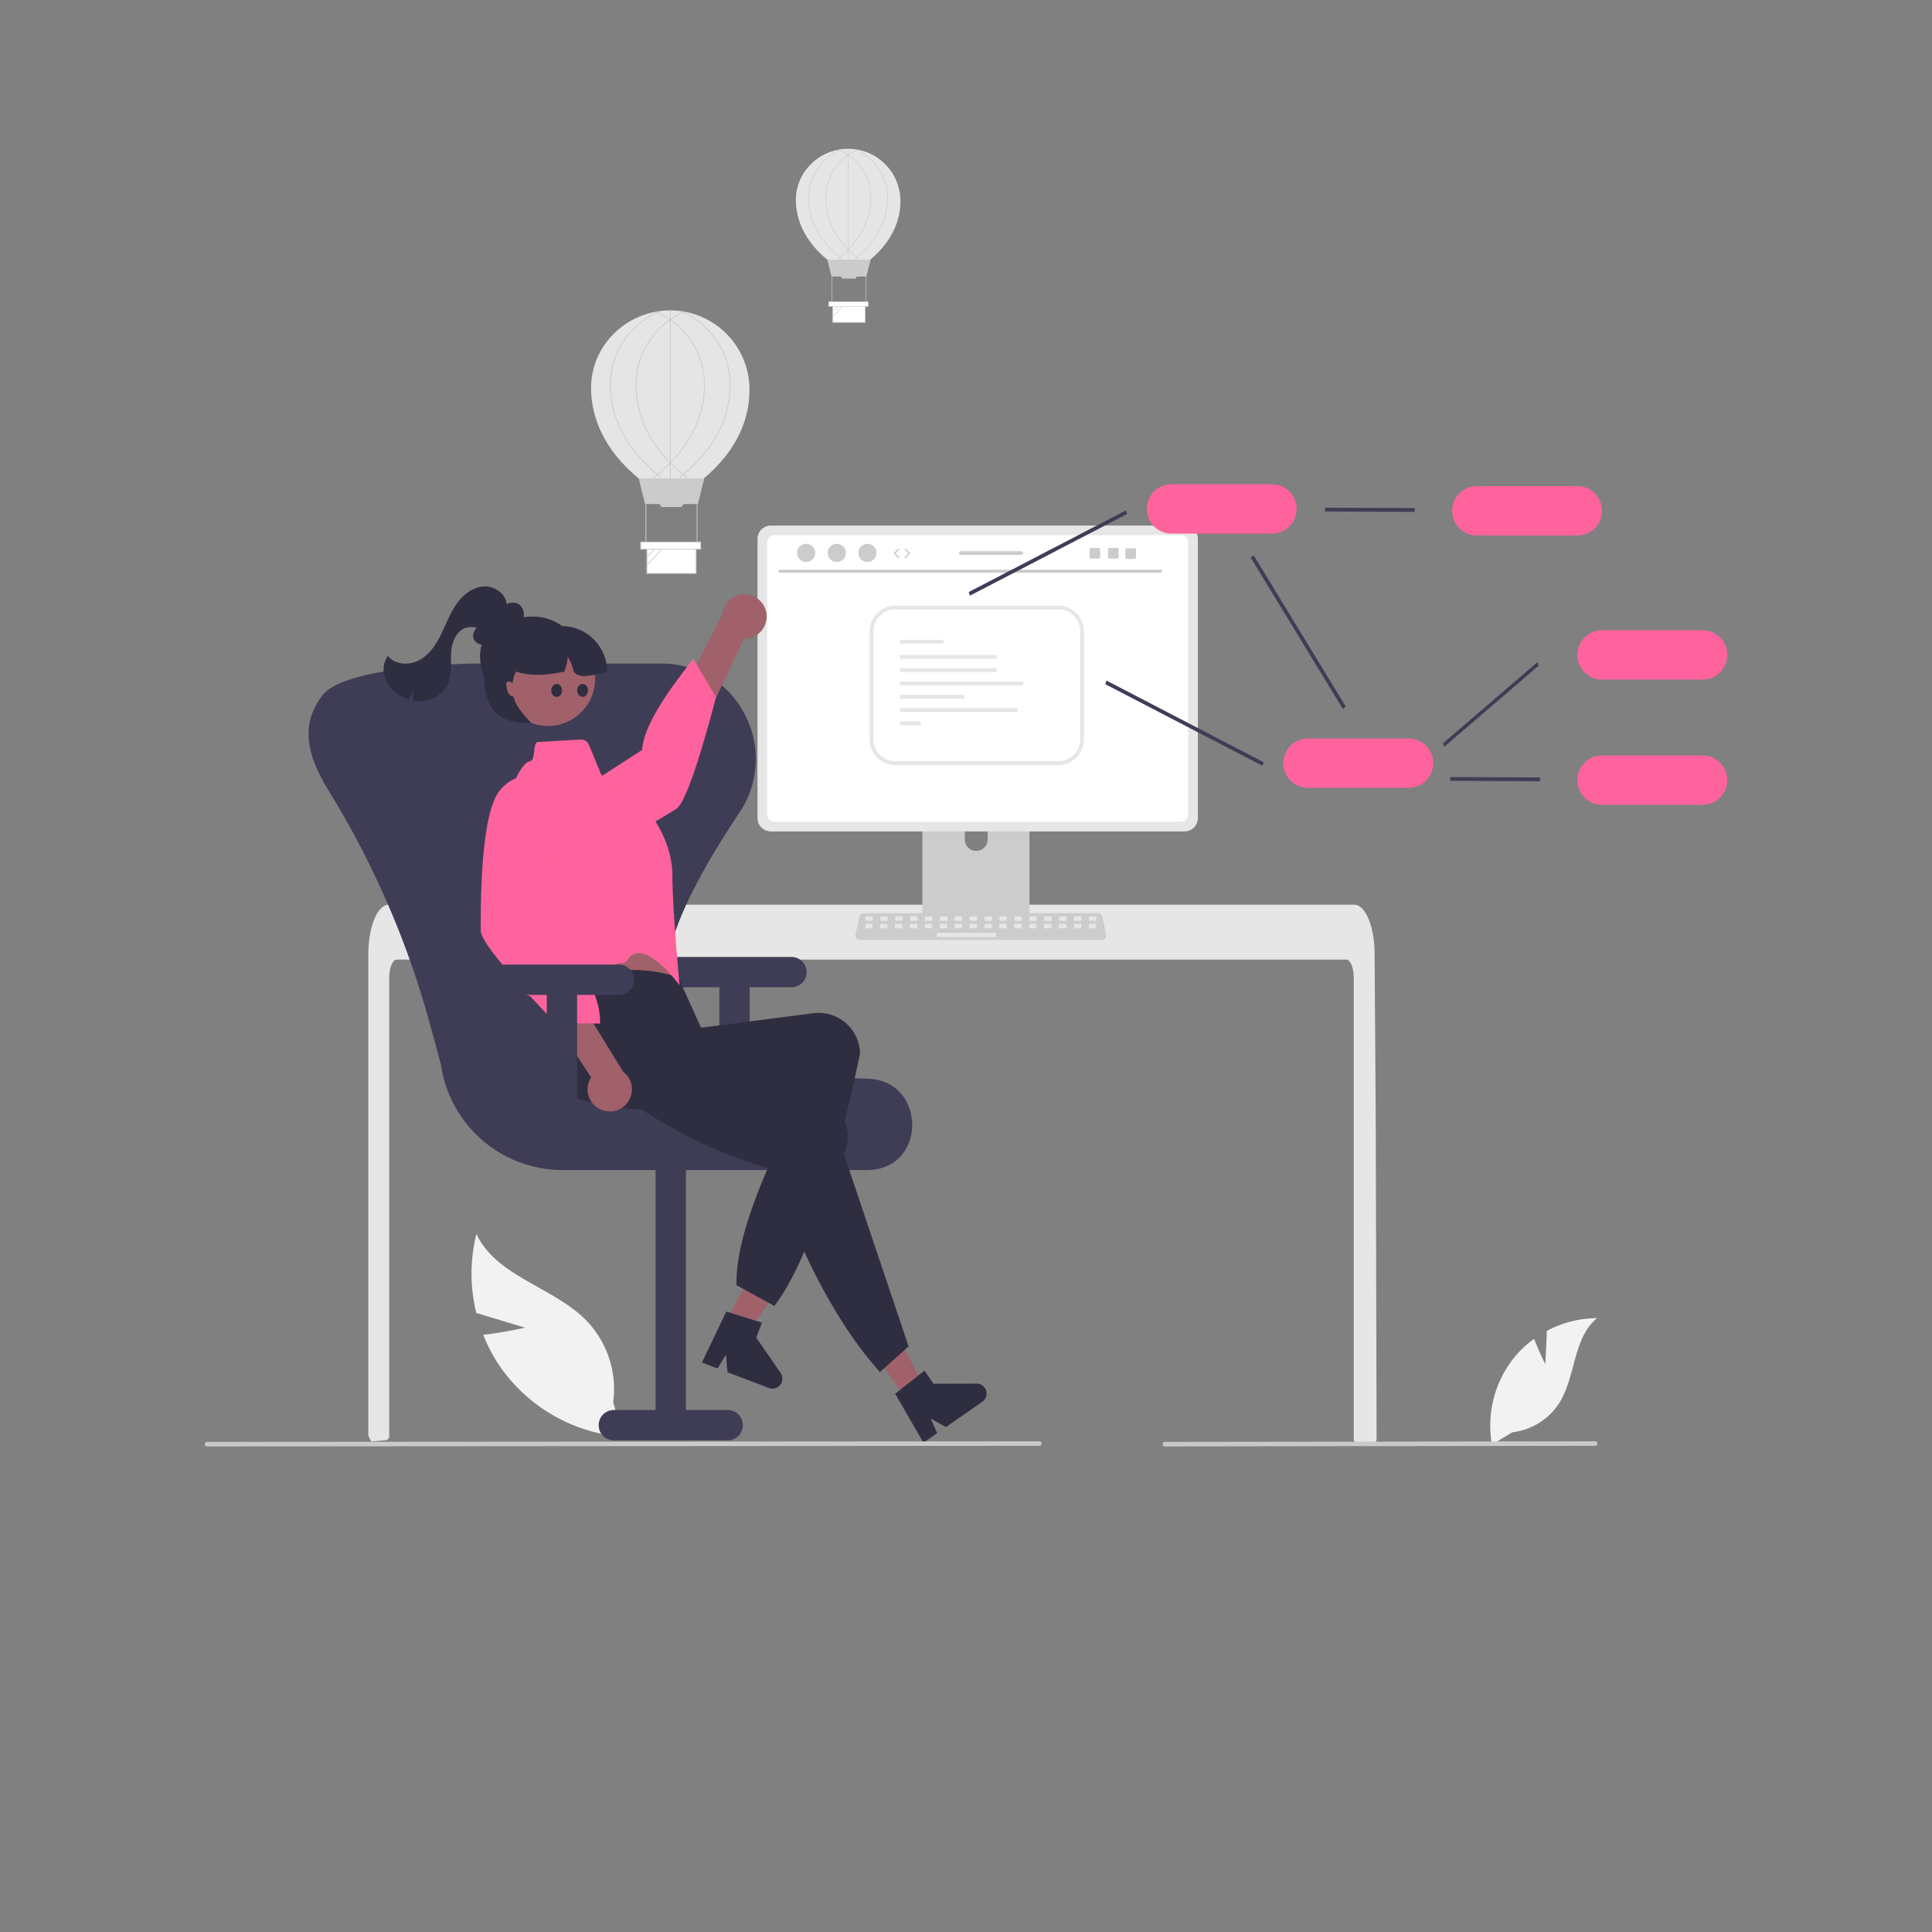 <svg id="undraw_software_engineer_re_tnjc" xmlns="http://www.w3.org/2000/svg" xmlns:xlink="http://www.w3.org/1999/xlink" width="1500" height="1500" viewBox="0 0 1500 1500">
  <rect x="0" y="0" width="1500" height="1500" fill="#808080" stroke="none"/>
  <defs>
    <clipPath id="clip-path">
      <rect id="Rectangle_2454" data-name="Rectangle 2454" width="1182" height="747" transform="translate(159 376)" fill="#fff"/>
    </clipPath>
  </defs>
  <g id="undraw_software_engineer_re_tnjc-2" data-name="undraw_software_engineer_re_tnjc">
    <rect id="Rectangle_2453" data-name="Rectangle 2453" width="1500" height="1500" fill="#fff" opacity="0"/>
    <g id="Group_576" data-name="Group 576" clip-path="url(#clip-path)">
      <path id="Path_21684" data-name="Path 21684" d="M1199.83,1059.16l1.16-25.89a83.658,83.658,0,0,1,38.99-9.87c-18.73,15.31-16.39,44.83-29.09,65.42a50.278,50.278,0,0,1-36.87,23.24l-15.67,9.59a84.282,84.282,0,0,1,17.76-68.28,81.512,81.512,0,0,1,14.96-13.9C1194.82,1049.37,1199.83,1059.16,1199.83,1059.16Z" fill="#f2f2f2"/>
      <path id="Path_21685" data-name="Path 21685" d="M407.6,1030.79l-37.819-11.45a127.5,127.5,0,0,1,.1-61.344c15.574,33.444,60.074,41.1,85.721,67.624a76.692,76.692,0,0,1,20.453,63.25l8.278,26.77a128.475,128.475,0,0,1-94.218-51.96,124.177,124.177,0,0,1-14.907-27.34c16.04-1.82,32.393-5.55,32.393-5.55Z" fill="#f2f2f2"/>
      <path id="Path_21686" data-name="Path 21686" d="M1068.79,1117.42a3.04,3.04,0,0,1-.87,2.09,2.893,2.893,0,0,1-2.08.85H1054a2.921,2.921,0,0,1-2.94-2.92v-358.1c0-7.894-2.65-14.3-5.91-14.315H308.085c-3.27.014-5.906,6.421-5.92,14.315V1115.22a2.963,2.963,0,0,1-2.666,2.94c-2.386.23-4.772.44-7.143.63-.059,0-.117.01-.176.01-1.3.12-2.592.21-3.888.31h-.015c-.677-1.22-1.325-2.47-1.988-3.72a3.106,3.106,0,0,1-.324-1.37V740.766c0-2.179.088-4.374.235-6.539a83.891,83.891,0,0,1,1.1-8.866c2.489-13.681,8.115-22.945,14.506-22.974h749.6a6.88,6.88,0,0,1,2.71.574,10.485,10.485,0,0,1,3.34,2.342,20.531,20.531,0,0,1,3.29,4.492c3.15,5.552,5.4,13.829,6.2,23.46,0,.089.01.177.01.265.21,2.386.31,4.816.3,7.246l.2,31.561.14,18.822.39,59.056.15,20.972.65,246.243Z" fill="#e6e6e6"/>
      <path id="Path_21687" data-name="Path 21687" d="M795.238,593.207H720.122a4.007,4.007,0,0,0-4,4.012V715.883H799.25V597.219a4.01,4.01,0,0,0-4.008-4.012Zm-37.3,67.424a8.912,8.912,0,0,1-8.87-8.871V638.074a8.87,8.87,0,1,1,17.74,0V651.76A8.912,8.912,0,0,1,757.933,660.631Z" fill="#ccc"/>
      <path id="Path_21688" data-name="Path 21688" d="M715.863,712.09v11.449a2.243,2.243,0,0,0,2.238,2.238H797.27a2.25,2.25,0,0,0,2.238-2.238V712.09Z" fill="#3f3d56"/>
      <path id="Path_21689" data-name="Path 21689" d="M919.623,408.02H598.533a10.424,10.424,0,0,0-10.407,10.406v216.68a10.418,10.418,0,0,0,10.407,10.407h321.09a10.418,10.418,0,0,0,10.407-10.407V418.426a10.424,10.424,0,0,0-10.407-10.406Z" fill="#e6e6e6"/>
      <path id="Path_21690" data-name="Path 21690" d="M916.943,415.535H601.216a5.579,5.579,0,0,0-5.566,5.577V632.421a5.576,5.576,0,0,0,5.566,5.566H916.943a5.575,5.575,0,0,0,5.565-5.566V421.112A5.578,5.578,0,0,0,916.943,415.535Z" fill="#fff"/>
      <path id="Path_21691" data-name="Path 21691" d="M855.444,729.762H667.6a3.455,3.455,0,0,1-3.456-3.455,3.4,3.4,0,0,1,.075-.712l2.914-13.844a3.471,3.471,0,0,1,3.381-2.743H852.53a3.471,3.471,0,0,1,3.381,2.743l2.915,13.844a3.456,3.456,0,0,1-3.382,4.167Z" fill="#ccc"/>
      <path id="Path_21692" data-name="Path 21692" d="M676.918,711.5h-4.347a.719.719,0,0,0-.719.719v2.033a.719.719,0,0,0,.719.719h4.347a.719.719,0,0,0,.719-.719v-2.033A.719.719,0,0,0,676.918,711.5Z" fill="#e6e6e6"/>
      <path id="Path_21693" data-name="Path 21693" d="M688.489,711.5h-4.348a.719.719,0,0,0-.719.719v2.033a.719.719,0,0,0,.719.719h4.348a.719.719,0,0,0,.719-.719v-2.033A.719.719,0,0,0,688.489,711.5Z" fill="#e6e6e6"/>
      <path id="Path_21694" data-name="Path 21694" d="M700.06,711.5h-4.348a.719.719,0,0,0-.719.719v2.033a.719.719,0,0,0,.719.719h4.348a.718.718,0,0,0,.718-.719v-2.033A.718.718,0,0,0,700.06,711.5Z" fill="#e6e6e6"/>
      <path id="Path_21695" data-name="Path 21695" d="M711.63,711.5h-4.347a.719.719,0,0,0-.719.719v2.033a.719.719,0,0,0,.719.719h4.347a.719.719,0,0,0,.719-.719v-2.033A.719.719,0,0,0,711.63,711.5Z" fill="#e6e6e6"/>
      <path id="Path_21696" data-name="Path 21696" d="M723.2,711.5h-4.348a.719.719,0,0,0-.719.719v2.033a.719.719,0,0,0,.719.719H723.2a.719.719,0,0,0,.719-.719v-2.033A.719.719,0,0,0,723.2,711.5Z" fill="#e6e6e6"/>
      <path id="Path_21697" data-name="Path 21697" d="M734.771,711.5h-4.347a.719.719,0,0,0-.719.719v2.033a.719.719,0,0,0,.719.719h4.347a.719.719,0,0,0,.719-.719v-2.033A.719.719,0,0,0,734.771,711.5Z" fill="#e6e6e6"/>
      <path id="Path_21698" data-name="Path 21698" d="M746.342,711.5h-4.348a.719.719,0,0,0-.719.719v2.033a.719.719,0,0,0,.719.719h4.348a.719.719,0,0,0,.719-.719v-2.033A.719.719,0,0,0,746.342,711.5Z" fill="#e6e6e6"/>
      <path id="Path_21699" data-name="Path 21699" d="M757.913,711.5h-4.348a.719.719,0,0,0-.719.719v2.033a.719.719,0,0,0,.719.719h4.348a.718.718,0,0,0,.718-.719v-2.033A.718.718,0,0,0,757.913,711.5Z" fill="#e6e6e6"/>
      <path id="Path_21700" data-name="Path 21700" d="M769.483,711.5h-4.347a.719.719,0,0,0-.719.719v2.033a.719.719,0,0,0,.719.719h4.347a.719.719,0,0,0,.719-.719v-2.033A.719.719,0,0,0,769.483,711.5Z" fill="#e6e6e6"/>
      <path id="Path_21701" data-name="Path 21701" d="M781.054,711.5h-4.348a.719.719,0,0,0-.719.719v2.033a.719.719,0,0,0,.719.719h4.348a.719.719,0,0,0,.719-.719v-2.033A.719.719,0,0,0,781.054,711.5Z" fill="#e6e6e6"/>
      <path id="Path_21702" data-name="Path 21702" d="M792.624,711.5h-4.347a.719.719,0,0,0-.719.719v2.033a.719.719,0,0,0,.719.719h4.347a.719.719,0,0,0,.719-.719v-2.033A.719.719,0,0,0,792.624,711.5Z" fill="#e6e6e6"/>
      <path id="Path_21703" data-name="Path 21703" d="M804.2,711.5h-4.348a.719.719,0,0,0-.719.719v2.033a.719.719,0,0,0,.719.719H804.2a.719.719,0,0,0,.719-.719v-2.033A.719.719,0,0,0,804.2,711.5Z" fill="#e6e6e6"/>
      <path id="Path_21704" data-name="Path 21704" d="M815.766,711.5h-4.348a.719.719,0,0,0-.719.719v2.033a.719.719,0,0,0,.719.719h4.348a.719.719,0,0,0,.719-.719v-2.033A.719.719,0,0,0,815.766,711.5Z" fill="#e6e6e6"/>
      <path id="Path_21705" data-name="Path 21705" d="M827.336,711.5h-4.348a.718.718,0,0,0-.718.719v2.033a.718.718,0,0,0,.718.719h4.348a.719.719,0,0,0,.719-.719v-2.033A.719.719,0,0,0,827.336,711.5Z" fill="#e6e6e6"/>
      <path id="Path_21706" data-name="Path 21706" d="M838.907,711.5h-4.348a.719.719,0,0,0-.719.719v2.033a.719.719,0,0,0,.719.719h4.348a.719.719,0,0,0,.719-.719v-2.033A.719.719,0,0,0,838.907,711.5Z" fill="#e6e6e6"/>
      <path id="Path_21707" data-name="Path 21707" d="M850.478,711.5H846.13a.719.719,0,0,0-.719.719v2.033a.719.719,0,0,0,.719.719h4.348a.718.718,0,0,0,.718-.719v-2.033A.718.718,0,0,0,850.478,711.5Z" fill="#e6e6e6"/>
      <path id="Path_21708" data-name="Path 21708" d="M676.782,717.285h-4.348a.719.719,0,0,0-.719.719v2.033a.718.718,0,0,0,.719.719h4.348a.718.718,0,0,0,.719-.719V718A.719.719,0,0,0,676.782,717.285Z" fill="#e6e6e6"/>
      <path id="Path_21709" data-name="Path 21709" d="M688.352,717.285h-4.347a.719.719,0,0,0-.719.719v2.033a.718.718,0,0,0,.719.719h4.347a.718.718,0,0,0,.719-.719V718A.718.718,0,0,0,688.352,717.285Z" fill="#e6e6e6"/>
      <path id="Path_21710" data-name="Path 21710" d="M699.923,717.285h-4.348a.719.719,0,0,0-.719.719v2.033a.718.718,0,0,0,.719.719h4.348a.718.718,0,0,0,.719-.719V718A.719.719,0,0,0,699.923,717.285Z" fill="#e6e6e6"/>
      <path id="Path_21711" data-name="Path 21711" d="M711.494,717.285h-4.348a.719.719,0,0,0-.719.719v2.033a.718.718,0,0,0,.719.719h4.348a.718.718,0,0,0,.719-.719V718A.719.719,0,0,0,711.494,717.285Z" fill="#e6e6e6"/>
      <path id="Path_21712" data-name="Path 21712" d="M723.064,717.285h-4.347A.718.718,0,0,0,718,718v2.033a.718.718,0,0,0,.719.719h4.347a.718.718,0,0,0,.719-.719V718A.719.719,0,0,0,723.064,717.285Z" fill="#e6e6e6"/>
      <path id="Path_21713" data-name="Path 21713" d="M734.635,717.285h-4.348a.719.719,0,0,0-.719.719v2.033a.718.718,0,0,0,.719.719h4.348a.718.718,0,0,0,.719-.719V718A.719.719,0,0,0,734.635,717.285Z" fill="#e6e6e6"/>
      <path id="Path_21714" data-name="Path 21714" d="M746.205,717.285h-4.347a.719.719,0,0,0-.719.719v2.033a.718.718,0,0,0,.719.719h4.347a.718.718,0,0,0,.719-.719V718A.719.719,0,0,0,746.205,717.285Z" fill="#e6e6e6"/>
      <path id="Path_21715" data-name="Path 21715" d="M757.776,717.285h-4.348a.719.719,0,0,0-.719.719v2.033a.718.718,0,0,0,.719.719h4.348a.718.718,0,0,0,.719-.719V718A.719.719,0,0,0,757.776,717.285Z" fill="#e6e6e6"/>
      <path id="Path_21716" data-name="Path 21716" d="M769.347,717.285H765a.719.719,0,0,0-.719.719v2.033a.718.718,0,0,0,.719.719h4.348a.718.718,0,0,0,.719-.719V718A.719.719,0,0,0,769.347,717.285Z" fill="#e6e6e6"/>
      <path id="Path_21717" data-name="Path 21717" d="M780.917,717.285H776.57a.718.718,0,0,0-.719.719v2.033a.718.718,0,0,0,.719.719h4.347a.718.718,0,0,0,.719-.719V718A.719.719,0,0,0,780.917,717.285Z" fill="#e6e6e6"/>
      <path id="Path_21718" data-name="Path 21718" d="M792.488,717.285H788.14a.719.719,0,0,0-.719.719v2.033a.718.718,0,0,0,.719.719h4.348a.718.718,0,0,0,.719-.719V718A.719.719,0,0,0,792.488,717.285Z" fill="#e6e6e6"/>
      <path id="Path_21719" data-name="Path 21719" d="M804.058,717.285h-4.347a.719.719,0,0,0-.719.719v2.033a.718.718,0,0,0,.719.719h4.347a.718.718,0,0,0,.719-.719V718A.719.719,0,0,0,804.058,717.285Z" fill="#e6e6e6"/>
      <path id="Path_21720" data-name="Path 21720" d="M815.629,717.285h-4.348a.719.719,0,0,0-.719.719v2.033a.718.718,0,0,0,.719.719h4.348a.718.718,0,0,0,.719-.719V718A.719.719,0,0,0,815.629,717.285Z" fill="#e6e6e6"/>
      <path id="Path_21721" data-name="Path 21721" d="M827.2,717.285h-4.348a.719.719,0,0,0-.719.719v2.033a.718.718,0,0,0,.719.719H827.2a.718.718,0,0,0,.719-.719V718A.719.719,0,0,0,827.2,717.285Z" fill="#e6e6e6"/>
      <path id="Path_21722" data-name="Path 21722" d="M838.77,717.285h-4.347a.719.719,0,0,0-.719.719v2.033a.718.718,0,0,0,.719.719h4.347a.718.718,0,0,0,.719-.719V718A.719.719,0,0,0,838.77,717.285Z" fill="#e6e6e6"/>
      <path id="Path_21723" data-name="Path 21723" d="M850.341,717.285h-4.348a.719.719,0,0,0-.719.719v2.033a.718.718,0,0,0,.719.719h4.348a.718.718,0,0,0,.719-.719V718A.719.719,0,0,0,850.341,717.285Z" fill="#e6e6e6"/>
      <path id="Path_21724" data-name="Path 21724" d="M772.817,724.227H727.973a.718.718,0,0,0-.719.719v2.033a.719.719,0,0,0,.719.719h44.844a.719.719,0,0,0,.719-.719v-2.033A.718.718,0,0,0,772.817,724.227Z" fill="#e6e6e6"/>
      <path id="Path_21725" data-name="Path 21725" d="M901.072,444.651H605.647a1.175,1.175,0,0,1,0-2.35H901.072a1.175,1.175,0,0,1,0,2.35Z" fill="#cacaca"/>
      <path id="Path_21726" data-name="Path 21726" d="M625.757,436.3a7.04,7.04,0,1,0-6.885-7.039A6.963,6.963,0,0,0,625.757,436.3Z" fill="#ccc"/>
      <path id="Path_21727" data-name="Path 21727" d="M649.542,436.3a7.04,7.04,0,1,0-6.885-7.039A6.963,6.963,0,0,0,649.542,436.3Z" fill="#ccc"/>
      <path id="Path_21728" data-name="Path 21728" d="M673.326,436.3a7.04,7.04,0,1,0-6.885-7.039A6.963,6.963,0,0,0,673.326,436.3Z" fill="#ccc"/>
      <path id="Path_21729" data-name="Path 21729" d="M753.057,462.466l-.954-2.788,122.024-63.4.953,2.788Z" fill="#3f3d56"/>
      <path id="Path_21730" data-name="Path 21730" d="M1121.23,579.9l-.95-2.788,73.42-63.083.95,2.787Z" fill="#3f3d56"/>
      <path id="Path_21731" data-name="Path 21731" d="M980.161,594.587l-122.025-63.4.955-2.787,122.022,63.4Z" fill="#3f3d56"/>
      <path id="Path_21732" data-name="Path 21732" d="M1042.62,550.467,971.089,433.022l2.261-1.889,71.53,117.445Z" fill="#3f3d56"/>
      <path id="Path_21733" data-name="Path 21733" d="M1098.45,397.434l-69.67-.321v-2.945l69.67.321Z" fill="#3f3d56"/>
      <path id="Path_21734" data-name="Path 21734" d="M1224.66,415.7H1146.6a19.145,19.145,0,0,1,0-38.291h78.06a19.145,19.145,0,0,1,0,38.291Z" fill="#ff639d"/>
      <path id="Path_21735" data-name="Path 21735" d="M1321.85,527.631H1243.8a19.145,19.145,0,0,1,0-38.291h78.05a19.145,19.145,0,1,1,0,38.291Z" fill="#ff639d"/>
      <path id="Path_21736" data-name="Path 21736" d="M1195.65,606.562l-69.67-.32V603.3l69.67.319Z" fill="#3f3d56"/>
      <path id="Path_21737" data-name="Path 21737" d="M1321.85,624.834H1243.8a19.145,19.145,0,0,1,0-38.291h78.05a19.145,19.145,0,1,1,0,38.291Z" fill="#ff639d"/>
      <path id="Path_21738" data-name="Path 21738" d="M1093.59,611.639h-78.06a19.145,19.145,0,0,1,0-38.291h78.06a19.145,19.145,0,0,1,0,38.291Z" fill="#ff639d"/>
      <path id="Path_21739" data-name="Path 21739" d="M987.554,414.291H909.5a19.145,19.145,0,0,1,0-38.291h78.053a19.145,19.145,0,1,1,0,38.291Z" fill="#ff639d"/>
      <path id="Path_21740" data-name="Path 21740" d="M614.479,742.977H526.117a11.781,11.781,0,1,0,0,23.563h32.4v91.31h23.563V766.54h32.4a11.781,11.781,0,0,0,0-23.563Z" fill="#3f3d56"/>
      <path id="Path_21741" data-name="Path 21741" d="M672.8,908.42H436.457a95.44,95.44,0,0,1-94.13-81.937l-8.366-30.773a690.85,690.85,0,0,0-78.319-181.005c-15.828-25.7-23.974-50.586-5.471-74.543l.465-.6c14.84-19.317,88.706-23.5,112.786-24.312q1.428-.048,2.865-.048h147q1.439,0,2.864.048a71.935,71.935,0,0,1,62.2,39.648,74.126,74.126,0,0,1-4.206,75.89c-51.638,77.57-67.448,126.209-51.262,157.708,15.657,30.467,63.651,46.044,151.038,49.02,23.484.8,34.262,19.087,34.337,35.738.073,16.222-10.289,34.132-33.213,35.122q-1.117.047-2.25.047Z" fill="#3f3d56"/>
      <path id="Path_21742" data-name="Path 21742" d="M476.606,1118.29h88.361a11.785,11.785,0,0,0,0-23.57h-32.4V895.9H509.005V1094.72h-32.4a11.785,11.785,0,0,0,0,23.57Z" fill="#3f3d56"/>
      <path id="Path_21743" data-name="Path 21743" d="M556.582,1038.13l15.221,8.27,40.3-55.715L589.632,978.48Z" fill="#a0616a"/>
      <path id="Path_21744" data-name="Path 21744" d="M563.909,1018.28l27.633,8.65-4.4,11.58,18.949,27.5a7.735,7.735,0,0,1-9.117,11.62l-32.17-12.22-1.194-13.56-6.516,10.63-12.129-4.61,18.942-39.59Z" fill="#2f2e41"/>
      <path id="Path_21745" data-name="Path 21745" d="M595.042,476.257a17.107,17.107,0,0,1-17.468,19.565L518.886,620.7l-18.407-25.669,60.415-118.086a17.2,17.2,0,0,1,34.148-.692Z" fill="#a0616a"/>
      <path id="Path_21746" data-name="Path 21746" d="M400.278,645.955s-1.572,21.817,23.1,26.1,90.628-37.43,101.46-43.834,31.017-86.981,31.017-86.981L538.3,511.543c-21.675,27.418-38.7,52.7-39.729,70.647l-98.294,63.765Z" fill="#ff639d"/>
      <path id="Path_21747" data-name="Path 21747" d="M428.761,721.1,434.09,744s.052,21.112,3.791,25c3.712,3.875,85.35-3.905,85.35-3.905s-8.655-34.019-8.54-59.761L428.761,721.1Z" fill="#a0616a"/>
      <path id="Path_21748" data-name="Path 21748" d="M601.224,1013.96l-29.454-16.2c-.56-38.328,22.493-90.2,49.836-144.524-61.151,10.518-118.841,13.887-168.74,1.164A32.254,32.254,0,0,1,429.8,815.437q.292-1.212.674-2.4c5.972-18.221-7.419-29.643,4.9-49.684,32.394-11.064,63.166-14.188,91.307-4.418l17.631,38.985L631.7,786.614a32.224,32.224,0,0,1,35.822,28.173c.01.08.019.161.028.241q.177,1.423.23,2.858c-17.671,82.846-37.485,157.389-66.559,196.074Z" fill="#2f2e41"/>
      <path id="Path_21749" data-name="Path 21749" d="M416.9,576.152l33.667-1.988a6.836,6.836,0,0,1,6.722,4.217l9.514,23.066,39.542,32.683S522,654.053,522.035,679.783s5.555,85.286,5.555,85.286-22.849-32.162-36.952-23.608c-2.4,1.455-3.243,4.431-5.756,5.935-1.254.751-4.15.021-5.416.773-19.434,11.536-39.7,22.807-41.594,20.831-3.719-3.88-8.229-23.707-8.229-23.707L398.825,632.058a41.938,41.938,0,0,1,5.964-35.289c2.153-3.032,4.408-5.287,6.505-5.66,4.707-1,2.2-11.552,5.6-14.957Z" fill="#ff639d"/>
      <path id="Path_21750" data-name="Path 21750" d="M703.292,1086.09l14.211-9.88-32.194-60.74-20.975,14.59Z" fill="#a0616a"/>
      <path id="Path_21751" data-name="Path 21751" d="M705.439,1045.34l-22.272,19.91c-35.415-39.47-62.188-94.812-84.876-157.664-59.447-17.411-104.277-45.49-143.414-78.83-13.277-11.235-23.23-25.668-11.906-39.353q.793-.96,1.658-1.857c13.37-13.74,47.274-11.122,67.132-23.71l44.36,47.417-2.791,12.712,83.321,28.225a32.183,32.183,0,0,1,19.727,41.015c-.029.082-.058.165-.088.247q-.468,1.354-1.05,2.667l50.2,149.221Z" fill="#2f2e41"/>
      <path id="Path_21752" data-name="Path 21752" d="M695.005,1082.09l22.75-17.91,7.068,10.16,33.4-.1a7.737,7.737,0,0,1,4.44,14.09L734.4,1107.97l-11.862-6.67,5.09,11.38-10.653,7.41-21.974-38Z" fill="#2f2e41"/>
      <path id="Path_21753" data-name="Path 21753" d="M466.614,861.523a17.108,17.108,0,0,1-7.644-25.09L382.752,721.41l31.495-2.394,69.515,112.968a17.2,17.2,0,0,1-17.148,29.539Z" fill="#a0616a"/>
      <path id="Path_21754" data-name="Path 21754" d="M422.791,606.942s-17.825-12.677-34.3,6.183-15.1,96.886-15.252,109.469c-.049,3.94,5.641,12.442,13.479,22.263,3.519,4.409,7.472,9.084,11.532,13.73,2.35,2.69.325,8.287,2.685,10.9s9.078,2.216,11.31,4.629c10.6,11.451,19.2,20.168,19.2,20.168l34.491.424c.389-25.641-17.17-48.528-39.727-70.648l-3.423-117.118Z" fill="#ff639d"/>
      <path id="Path_21755" data-name="Path 21755" d="M388.025,495.3c-3.266,2.357-6.7,4.785-10.685,5.369s-8.65-1.342-9.753-5.216c-1.348-4.736,2.929-9.048,6.772-12.126l12.188-9.759a29.461,29.461,0,0,1,7.473-4.832,9.959,9.959,0,0,1,8.621.288,9.257,9.257,0,0,1,4.069,8.061,17.207,17.207,0,0,1-3.018,8.831,31.06,31.06,0,0,1-20.163,13.706" fill="#2f2e41"/>
      <path id="Path_21756" data-name="Path 21756" d="M480.463,748.867H392.1a11.782,11.782,0,0,0,0,23.564h32.4v91.31h23.563v-91.31h32.4a11.782,11.782,0,0,0,0-23.564Z" fill="#3f3d56"/>
      <path id="Path_21757" data-name="Path 21757" d="M393.438,470.584c.356-8.834-9.057-15.829-17.878-15.276s-16.4,6.758-21.4,14.047-8.005,15.718-11.944,23.626-9.186,15.65-17.015,19.747-18.722,3.362-24.132-3.624a19.456,19.456,0,0,0-2,17.474,26.645,26.645,0,0,0,11.691,13.566,30.659,30.659,0,0,0,6.768,2.976,27.588,27.588,0,0,1,4.074-7.327,22.78,22.78,0,0,0-.877,8.11,27.06,27.06,0,0,0,11.031-.174,23.484,23.484,0,0,0,16.291-13.286c3.308-7.831,1.623-16.761,2.33-25.232s5.808-18.146,14.309-18.284c6.475-.107,5.618.427,9.72,5.437" fill="#2f2e41"/>
      <path id="Path_21758" data-name="Path 21758" d="M452.23,517a38.29,38.29,0,0,1-38.29,38.291c-21.147,0-41.236-24.507-41.236-45.655s20.089-30.927,41.236-30.927A38.29,38.29,0,0,1,452.23,517Z" fill="#2f2e41"/>
      <path id="Path_21759" data-name="Path 21759" d="M432.808,562.889A36.531,36.531,0,1,0,389.7,534.423,36.531,36.531,0,0,0,432.808,562.889Z" fill="#a0616a"/>
      <path id="Path_21760" data-name="Path 21760" d="M471.375,521.42c-10.814,2.953-21.733,6.048-25.949,0a33.242,33.242,0,0,0-4.58-11.281,45.676,45.676,0,0,1-2.7,11.281c-13.662,2.97-26.431,3.68-37.465,0a20.929,20.929,0,0,0-2.578,8.925,12.588,12.588,0,0,0-1.708-.9,2.827,2.827,0,0,0-2.327-.206,2.008,2.008,0,0,0-.957,1.488,5.583,5.583,0,0,0,.088,1.841,14,14,0,0,0,1.841,5.979,5.456,5.456,0,0,0,3.7,2.371c1.531,8.615,13.725,20.265,13.725,20.265-36.817,1.473-36.817-23.505-36.817-47.128l4.418-8.836H394.8V486.074H436.03a35.355,35.355,0,0,1,35.345,35.346Z" fill="#2f2e41"/>
      <path id="Path_21761" data-name="Path 21761" d="M806.907,1122.55l-646.144.45a1.755,1.755,0,0,1-.019-3.51h.019l646.144-.45a1.755,1.755,0,0,1,0,3.51Z" fill="#cacaca"/>
      <path id="Path_21762" data-name="Path 21762" d="M1238.41,1122.55l-333.937.45a1.755,1.755,0,0,1-.019-3.51h.019l333.937-.45a1.755,1.755,0,0,1,.01,3.51Z" fill="#cacaca"/>
      <path id="Path_21763" data-name="Path 21763" d="M821.674,593.964H695.092a19.938,19.938,0,0,1-19.916-19.917V490.17a19.938,19.938,0,0,1,19.916-19.916H821.674A19.938,19.938,0,0,1,841.59,490.17v83.877A19.938,19.938,0,0,1,821.674,593.964ZM695.092,473.2a16.991,16.991,0,0,0-16.971,16.971v83.877a16.99,16.99,0,0,0,16.971,16.971H821.674a16.99,16.99,0,0,0,16.971-16.971V490.17A16.991,16.991,0,0,0,821.674,473.2Z" fill="#e6e6e6"/>
      <path id="Path_21764" data-name="Path 21764" d="M732.6,496.766H698.739v2.945H732.6Z" fill="#e6e6e6"/>
      <path id="Path_21765" data-name="Path 21765" d="M773.846,508.547H698.739v2.945h75.107Z" fill="#e6e6e6"/>
      <path id="Path_21766" data-name="Path 21766" d="M773.846,518.855H698.739V521.8h75.107Z" fill="#e6e6e6"/>
      <path id="Path_21767" data-name="Path 21767" d="M794.464,529.164H698.739v2.946h95.725Z" fill="#e6e6e6"/>
      <path id="Path_21768" data-name="Path 21768" d="M748.81,539.473H698.739v2.945H748.81Z" fill="#e6e6e6"/>
      <path id="Path_21769" data-name="Path 21769" d="M790.046,549.781H698.739v2.946h91.307Z" fill="#e6e6e6"/>
      <path id="Path_21770" data-name="Path 21770" d="M714.938,560.094h-16.2v2.945h16.2Z" fill="#e6e6e6"/>
      <path id="Path_21771" data-name="Path 21771" d="M697.636,433.377a.547.547,0,0,1-.394-.166L694.1,430a.551.551,0,0,1,0-.77l3.142-3.212a.551.551,0,0,1,.788.77l-2.766,2.827,2.766,2.827a.551.551,0,0,1-.394.936Z" fill="#ccc"/>
      <path id="Path_21772" data-name="Path 21772" d="M702.916,433.374a.552.552,0,0,1-.394-.936l2.766-2.827-2.766-2.827a.551.551,0,0,1,.788-.771l3.142,3.212a.552.552,0,0,1,0,.771l-3.142,3.212a.55.55,0,0,1-.394.165Z" fill="#ccc"/>
      <path id="Path_21773" data-name="Path 21773" d="M867.3,425.4H861.46a1.206,1.206,0,0,0-1.206,1.206v5.849a1.206,1.206,0,0,0,1.206,1.206H867.3a1.21,1.21,0,0,0,1.211-1.206v-5.849A1.21,1.21,0,0,0,867.3,425.4Z" fill="#ccc"/>
      <path id="Path_21774" data-name="Path 21774" d="M852.985,425.4h-5.843a1.206,1.206,0,0,0-1.206,1.206v5.849a1.206,1.206,0,0,0,1.206,1.206h5.843a1.21,1.21,0,0,0,1.211-1.206v-5.849A1.21,1.21,0,0,0,852.985,425.4Z" fill="#ccc"/>
      <path id="Path_21775" data-name="Path 21775" d="M880.795,425.68h-5.843a1.205,1.205,0,0,0-1.206,1.206v5.848a1.205,1.205,0,0,0,1.206,1.206h5.843a1.21,1.21,0,0,0,1.211-1.206v-5.848A1.21,1.21,0,0,0,880.795,425.68Z" fill="#ccc"/>
      <path id="Path_21776" data-name="Path 21776" d="M792.727,427.9h-46.7a1.47,1.47,0,0,0,0,2.941h46.7a1.47,1.47,0,1,0,0-2.941Z" fill="#ccc"/>
      <path id="Path_25492" data-name="Path 25492" d="M4.194,0C6.511,0,8.389,2.253,8.389,5.033s-1.878,5.033-4.194,5.033S0,7.813,0,5.033,1.878,0,4.194,0Z" transform="translate(428 531)" fill="#2f2e41"/>
      <path id="Path_25514" data-name="Path 25514" d="M4.194,0C6.511,0,8.389,2.253,8.389,5.033s-1.878,5.033-4.194,5.033S0,7.813,0,5.033,1.878,0,4.194,0Z" transform="translate(448.133 531)" fill="#2f2e41"/>
    </g>
  </g>
  <path id="Path_21954" data-name="Path 21954" d="M355.114,589.211c0,57.76-60.554,85.4-60.554,85.4s-61.176-27.638-62.418-85.4c-.73-33.95,27.528-61.486,61.486-61.486a61.486,61.486,0,0,1,61.486,61.486Z" transform="translate(226.786 -286.726)" fill="#e5e5e5"/>
  <path id="Path_21955" data-name="Path 21955" d="M147.842,557.3H106.851l-4.969-19.874H152.81Z" transform="translate(394 -166)" fill="#cbcbcb"/>
  <rect id="Rectangle_2461" data-name="Rectangle 2461" width="38.196" height="19.905" transform="translate(502.248 425.288)" fill="#fff"/>
  <path id="Path_21956" data-name="Path 21956" d="M313.968,732.228H275.151V711.7h38.817Zm-38.2-.621h37.575V712.323H275.772Z" transform="translate(226.786 -286.726)" fill="#cbcbcb"/>
  <path id="Path_21957" data-name="Path 21957" d="M135.176,559.643H119.517l-1.8-2.824h19.253Z" transform="translate(394 -166)" fill="#cbcbcb"/>
  <rect id="Rectangle_2462" data-name="Rectangle 2462" width="0.621" height="30.432" transform="translate(501.161 391.299)" fill="#cbcbcb"/>
  <rect id="Rectangle_2463" data-name="Rectangle 2463" width="0.621" height="30.432" transform="translate(540.91 391.299)" fill="#cbcbcb"/>
  <path id="Path_21958" data-name="Path 21958" d="M300.785,657.814l-.379-.492c17.942-13.836,39.33-37.54,39.33-71.89a61.092,61.092,0,0,0-37.363-56.368l.242-.572a61.712,61.712,0,0,1,37.742,56.94C340.357,620.034,318.838,643.892,300.785,657.814Z" transform="translate(226.786 -286.726)" fill="#cbcbcb"/>
  <path id="Path_21959" data-name="Path 21959" d="M280.911,657.814l-.379-.492c17.942-13.836,39.33-37.54,39.33-71.89a61.164,61.164,0,0,0-36.938-56.186l.246-.57a61.784,61.784,0,0,1,37.313,56.756C320.483,620.034,298.963,643.893,280.911,657.814Z" transform="translate(226.786 -286.726)" fill="#cbcbcb"/>
  <path id="Path_21960" data-name="Path 21960" d="M306.345,657.814c-18.053-13.921-39.572-37.779-39.572-72.382a61.784,61.784,0,0,1,37.313-56.757l.246.57a61.163,61.163,0,0,0-36.938,56.186c0,34.35,21.388,58.054,39.33,71.89Z" transform="translate(226.786 -286.726)" fill="#cbcbcb"/>
  <path id="Path_21961" data-name="Path 21961" d="M286.471,657.814c-18.053-13.921-39.572-37.779-39.572-72.382a61.669,61.669,0,0,1,37.995-57.046l.239.573a61.049,61.049,0,0,0-37.613,56.473c0,34.35,21.388,58.054,39.33,71.89Z" transform="translate(226.786 -286.726)" fill="#cbcbcb"/>
  <rect id="Rectangle_2464" data-name="Rectangle 2464" width="0.621" height="130.425" transform="translate(520.104 241)" fill="#cbcbcb"/>
  <line id="Line_21" data-name="Line 21" y1="11.389" x2="11.389" transform="translate(502.248 420.994)" fill="#fff"/>
  <rect id="Rectangle_2465" data-name="Rectangle 2465" width="16.106" height="0.621" transform="translate(502.032 432.165) rotate(-45)" fill="#cbcbcb"/>
  <line id="Line_22" data-name="Line 22" y1="17.803" x2="16.932" transform="translate(502.248 420.8)" fill="#fff"/>
  <rect id="Rectangle_2466" data-name="Rectangle 2466" width="24.569" height="0.621" transform="translate(502.027 438.392) rotate(-46.444)" fill="#cbcbcb"/>
  <rect id="Rectangle_2467" data-name="Rectangle 2467" width="46.58" height="5.59" transform="translate(497.435 420.8)" fill="#fff"/>
  <path id="Path_21962" data-name="Path 21962" d="M317.539,713.426h-47.2v-6.211h47.2Zm-46.58-.621h45.959v-4.969H270.959Z" transform="translate(226.786 -286.726)" fill="#cbcbcb"/>
  <path id="Path_21963" data-name="Path 21963" d="M472.3,442.831c0,38.124-39.969,56.366-39.969,56.366s-40.379-18.242-41.2-56.366c-.482-22.408,18.17-40.583,40.583-40.583A40.583,40.583,0,0,1,472.3,442.831Z" transform="translate(226.786 -286.726)" fill="#e5e5e5"/>
  <path id="Path_21964" data-name="Path 21964" d="M278.65,380.726H251.594l-3.279-13.118H281.93Z" transform="translate(394 -166)" fill="#cbcbcb"/>
  <rect id="Rectangle_2468" data-name="Rectangle 2468" width="25.211" height="13.138" transform="translate(646.517 237.16)" fill="#fff"/>
  <path id="Path_21965" data-name="Path 21965" d="M445.146,537.228H419.525V523.68h25.621Zm-25.211-.41h24.8V524.09h-24.8Z" transform="translate(226.786 -286.726)" fill="#cbcbcb"/>
  <path id="Path_21966" data-name="Path 21966" d="M270.29,382.273H259.954l-1.186-1.864h12.708Z" transform="translate(394 -166)" fill="#cbcbcb"/>
  <rect id="Rectangle_2469" data-name="Rectangle 2469" width="0.41" height="20.087" transform="translate(645.8 214.726)" fill="#cbcbcb"/>
  <rect id="Rectangle_2470" data-name="Rectangle 2470" width="0.41" height="20.087" transform="translate(672.035 214.726)" fill="#cbcbcb"/>
  <path id="Path_21967" data-name="Path 21967" d="M436.445,488.111l-.25-.325c11.843-9.133,25.96-24.778,25.96-47.451a40.323,40.323,0,0,0-24.661-37.205l.16-.378a40.732,40.732,0,0,1,24.912,37.583C462.564,463.175,448.36,478.923,436.445,488.111Z" transform="translate(226.786 -286.726)" fill="#cbcbcb"/>
  <path id="Path_21968" data-name="Path 21968" d="M423.327,488.112l-.25-.325c11.843-9.133,25.96-24.778,25.96-47.451a40.371,40.371,0,0,0-24.381-37.085l.163-.376a40.78,40.78,0,0,1,24.628,37.462C449.446,463.175,435.242,478.923,423.327,488.112Z" transform="translate(226.786 -286.726)" fill="#cbcbcb"/>
  <path id="Path_21969" data-name="Path 21969" d="M440.115,488.111C428.2,478.923,414,463.175,414,440.336a40.78,40.78,0,0,1,24.628-37.462l.163.376a40.371,40.371,0,0,0-24.381,37.085c0,22.673,14.117,38.318,25.96,47.451Z" transform="translate(226.786 -286.726)" fill="#cbcbcb"/>
  <path id="Path_21970" data-name="Path 21970" d="M427,488.111c-11.915-9.189-26.119-24.936-26.119-47.775a40.7,40.7,0,0,1,25.078-37.653l.158.378a40.3,40.3,0,0,0-24.826,37.275c0,22.673,14.117,38.318,25.96,47.451Z" transform="translate(226.786 -286.726)" fill="#cbcbcb"/>
  <rect id="Rectangle_2471" data-name="Rectangle 2471" width="0.41" height="86.086" transform="translate(658.303 115.522)" fill="#cbcbcb"/>
  <line id="Line_23" data-name="Line 23" y1="7.517" x2="7.517" transform="translate(646.517 234.326)" fill="#fff"/>
  <rect id="Rectangle_2472" data-name="Rectangle 2472" width="10.631" height="0.41" transform="translate(646.375 241.699) rotate(-45)" fill="#cbcbcb"/>
  <line id="Line_24" data-name="Line 24" y1="11.751" x2="11.176" transform="translate(646.517 234.198)" fill="#fff"/>
  <rect id="Rectangle_2473" data-name="Rectangle 2473" width="16.217" height="0.41" transform="translate(646.372 245.809) rotate(-46.444)" fill="#cbcbcb"/>
  <rect id="Rectangle_2474" data-name="Rectangle 2474" width="30.745" height="3.689" transform="translate(643.34 234.198)" fill="#fff"/>
  <path id="Path_21971" data-name="Path 21971" d="M447.5,524.818H416.348v-4.1H447.5Zm-30.745-.41h30.335v-3.279H416.758Z" transform="translate(226.786 -286.726)" fill="#cbcbcb"/>
</svg>
